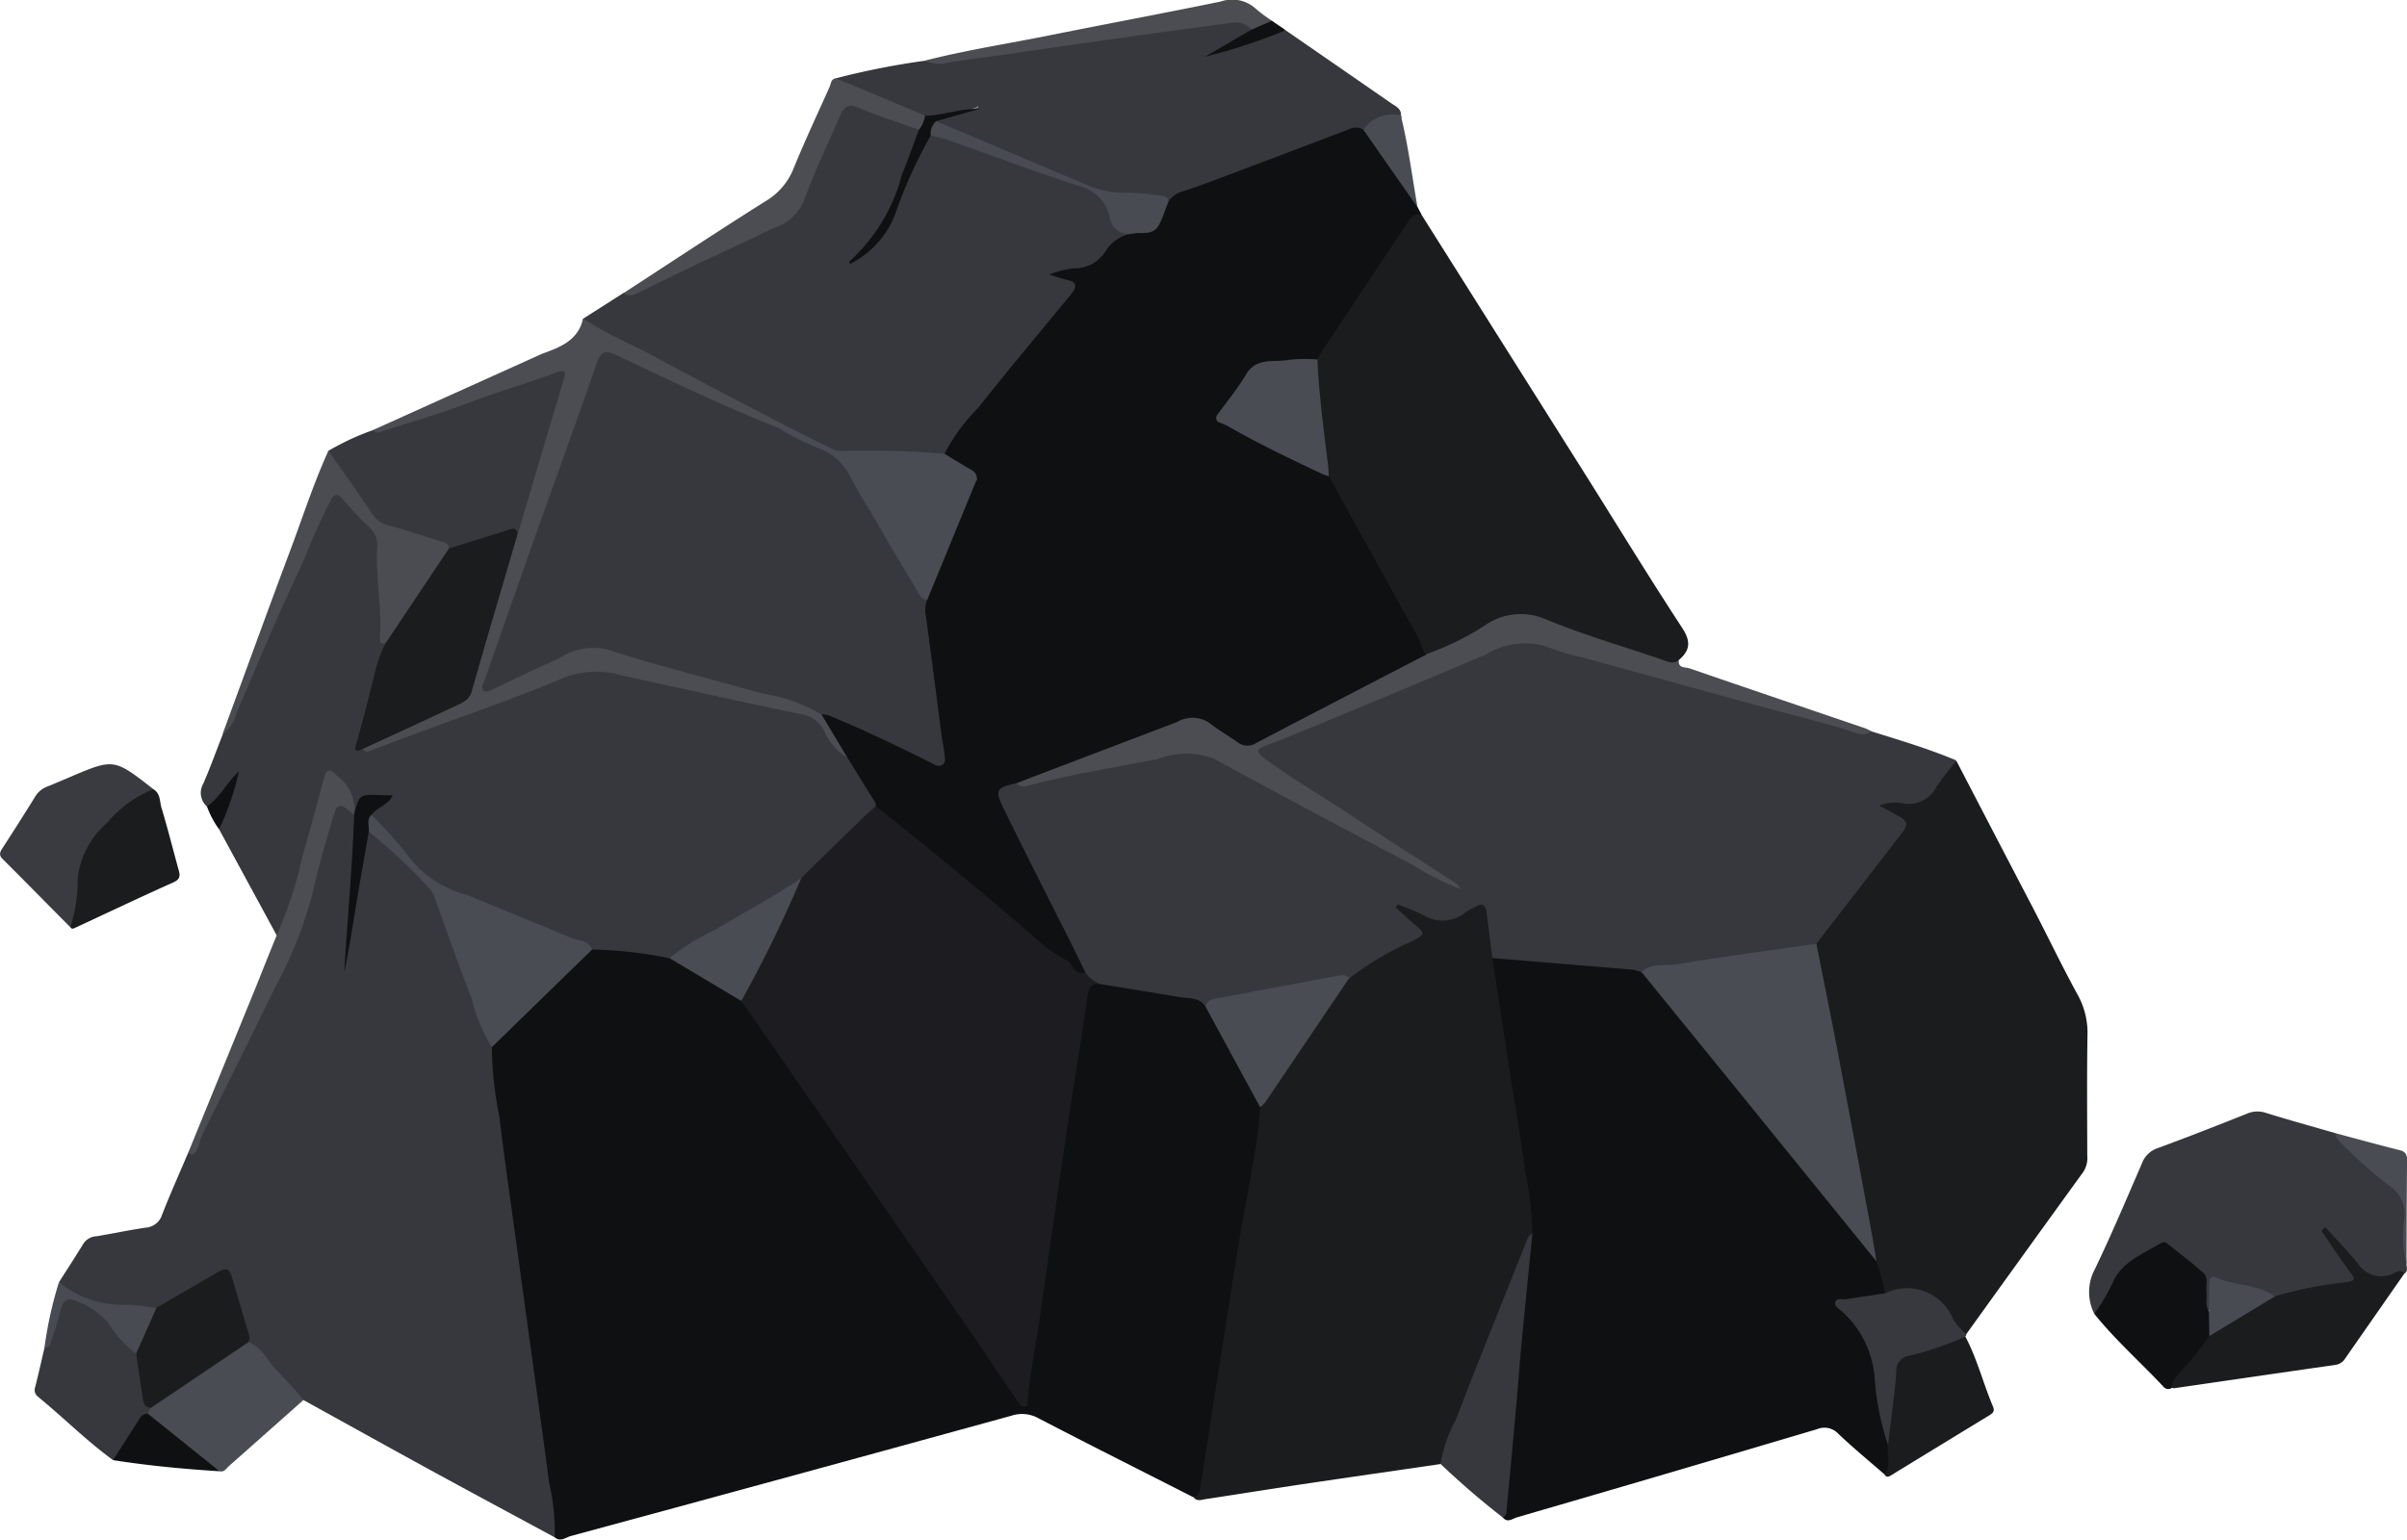 <svg id="Logo" xmlns="http://www.w3.org/2000/svg" width="74.612" height="47.737" viewBox="0 0 74.612 47.737">
  <path id="Path_17114" data-name="Path 17114" d="M757.293,552.426c-1.6-.815-3.211-1.621-4.807-2.452a1.045,1.045,0,0,0-.834-.079q-6.829,1.881-13.665,3.733c-.152.041-.318.194-.494.039a1.7,1.7,0,0,1-.152-.686c-.662-4.618-1.258-9.246-1.909-13.865a1.443,1.443,0,0,1-.006-.572,1.315,1.315,0,0,1,.364-.436,39.093,39.093,0,0,1,2.9-2.774,1.244,1.244,0,0,1,.736.021,12.826,12.826,0,0,1,1.6.236c.777.467,1.587.882,2.322,1.42a33.555,33.555,0,0,1,2.006,2.817c2.176,3.152,4.376,6.288,6.536,9.451.017.026.041.042.109.068.141-.57.2-1.149.285-1.72.455-2.891.858-5.79,1.309-8.682.107-.686.215-1.372.309-2.06.042-.308.19-.49.516-.494.939.106,1.86.317,2.8.446a.721.721,0,0,1,.489.274,27.508,27.508,0,0,1,1.753,3.308,3.69,3.69,0,0,1-.1,1.1c-.623,3.473-1.132,6.964-1.732,10.441C757.594,552.16,757.631,552.435,757.293,552.426Z" transform="translate(-720.297 -505.998)" fill="#0e1011"/>
  <path id="Path_17115" data-name="Path 17115" d="M901.429,450.65c-.185-.3-.506-.256-.785-.3-.833-.142-1.667-.274-2.5-.41-.222-.042-.434-.1-.526-.341-.695-1.265-1.332-2.559-1.952-3.861-.2-.425-.447-.829-.631-1.263-.254-.6-.133-.786.533-.829a.931.931,0,0,0,.48-.01c1.443-.331,2.9-.58,4.351-.881a2.256,2.256,0,0,1,1.647.287c2.046,1.132,4.14,2.176,6.189,3.3.246.135.466.312.817.474-1.418-.792-2.661-1.667-3.935-2.493-.584-.378-1.175-.745-1.745-1.143-.164-.114-.394-.212-.375-.456s.272-.3.457-.365c1.983-.745,3.906-1.633,5.876-2.407.523-.206,1.018-.478,1.557-.648a1.223,1.223,0,0,1,.737-.034c2.433.7,4.883,1.334,7.319,2.022.911.257,1.832.478,2.73.78.133.045.263,0,.39.035.888.274,1.777.542,2.634.9a4.094,4.094,0,0,1-.9,1.3c-.167.183-.411.133-.63.139-.162,0-.325,0-.487,0-.034.01-.033.027,0,.046.7.385.718.452.214,1.068-.729.892-1.382,1.843-2.1,2.74a1.523,1.523,0,0,1-.5.493c-.967.215-1.954.3-2.928.466-.815.139-1.638.225-2.45.382-1.5-.171-3.005-.21-4.5-.415-.284-.151-.245-.444-.294-.695-.054-.273.017-.64-.174-.8-.253-.21-.486.147-.727.248a1.114,1.114,0,0,1-.975-.03c-.2-.095-.409-.156-.606-.25.159.111.284.256.431.376.231.19.213.4-.041.527-.745.381-1.453.83-2.2,1.2A37.182,37.182,0,0,0,901.429,450.65Z" transform="translate(-864.056 -419.429)" fill="#36383d"/>
  <path id="Path_17116" data-name="Path 17116" d="M614.392,498.242a11.3,11.3,0,0,0,.229,2.139c.172,1.416.377,2.828.57,4.241q.236,1.727.475,3.452c.168,1.224.342,2.447.5,3.672a6.847,6.847,0,0,1,.176,1.7c-1.281-.693-2.565-1.381-3.843-2.079-1.318-.721-2.631-1.452-3.947-2.178-.373-.084-.528-.423-.751-.669-.332-.367-.658-.74-.99-1.108-.2-.555-.323-1.135-.5-1.7-.155-.481-.169-.473-.634-.231a9.643,9.643,0,0,1-1.748.94c-.569-.039-1.14-.078-1.7-.167a1.462,1.462,0,0,1-1.251-.726c.252-.4.51-.791.754-1.193a.51.51,0,0,1,.405-.225c.509-.086,1.014-.192,1.524-.268a.572.572,0,0,0,.508-.4c.251-.644.535-1.275.805-1.912.277-.141.266-.448.38-.679.993-2.019,2.02-4.023,2.942-6.076a20.622,20.622,0,0,0,.858-2.984c.067-.243.122-.489.212-.725.062-.164.1-.373.3-.406s.339.147.465.293a.486.486,0,0,1,.083.156,5.158,5.158,0,0,1-.057,1.544,26.223,26.223,0,0,1-.31,2.964c.106-.515.14-1.226.245-1.927a9.919,9.919,0,0,1,.391-2.079c.216-.155.373.009.507.125.56.485,1.065,1.028,1.579,1.561a.965.965,0,0,1,.188.35c.538,1.459,1.059,2.924,1.6,4.38A.6.6,0,0,1,614.392,498.242Z" transform="translate(-599.145 -465.776)" fill="#36383d"/>
  <path id="Path_17117" data-name="Path 17117" d="M1050.243,539.553q2.166.178,4.332.359a1.581,1.581,0,0,1,.294.083c.232,0,.311.207.424.347,2.235,2.781,4.488,5.546,6.731,8.32a1.983,1.983,0,0,1,.219.334c.1.321.349.613.189.983a5.961,5.961,0,0,1-1.311.311c.1.3.36.461.534.681a2.145,2.145,0,0,1,.462,1.032c.143.918.292,1.835.494,2.743a1.517,1.517,0,0,1,.014.522c-.023.132-.01.308-.229.294-.478-.417-.969-.82-1.428-1.256a.587.587,0,0,0-.663-.144q-4.645,1.381-9.3,2.733c-.141.041-.294.185-.441,0a21.11,21.11,0,0,1,.194-2.518c.169-1.8.318-3.595.5-5.39a3.526,3.526,0,0,0,.1-.878c-.07-1.343-.377-2.653-.553-3.98-.167-1.256-.407-2.5-.569-3.757A1.315,1.315,0,0,1,1050.243,539.553Z" transform="translate(-1003.982 -509.846)" fill="#0e1011"/>
  <path id="Path_17118" data-name="Path 17118" d="M660.052,407.887a13.636,13.636,0,0,0-2.4-.27c-1.624-.637-3.221-1.341-4.852-1.96a2.1,2.1,0,0,1-.748-.676,9.527,9.527,0,0,1-1.269-1.533c.04-.269.3-.332.474-.508-.361-.018-.717-.078-.861.377-.018.057-.086.069-.146.031-.125-.294-.158-.634-.426-.857-.088-.073-.148-.214-.28-.186s-.125.184-.154.292c-.329,1.224-.682,2.442-1.03,3.661a4.87,4.87,0,0,1-.312.826c-.033.067-.085.121-.174.093l-1.783-3.284a10.78,10.78,0,0,1,.423-1.456,5.935,5.935,0,0,1-.5.641c-.071.084-.155.19-.3.107a.564.564,0,0,1-.114-.711c.218-.5.4-1.012.6-1.519a19.692,19.692,0,0,0,.984-2.267c.659-1.532,1.377-3.038,2.022-4.577.347-.829.547-.846,1.156-.19a5.135,5.135,0,0,0,.379.433,1.1,1.1,0,0,1,.372.95c-.041.828.143,1.648.089,2.477a.56.56,0,0,0,.092.337c-.143.655-.362,1.289-.525,1.939-.079.313-.138.63-.238.938-.039.12-.1.262.087.33a17.781,17.781,0,0,0,2.254-.79c1.479-.566,2.978-1.077,4.449-1.665a.949.949,0,0,1,.567-.006c2.086.439,4.168.9,6.255,1.332a1.115,1.115,0,0,1,.8.566,2.662,2.662,0,0,0,.648.834,4.641,4.641,0,0,1,.9,1.462.309.309,0,0,1,0,.128,28.315,28.315,0,0,1-2.3,2.312c-1.25.843-2.593,1.53-3.885,2.3A.612.612,0,0,1,660.052,407.887Z" transform="translate(-639.298 -378.176)" fill="#36383d"/>
  <path id="Path_17119" data-name="Path 17119" d="M966.359,524.4q.267,1.74.534,3.481c.159,1.03.344,2.057.477,3.09a10.836,10.836,0,0,1,.231,1.968c-.882,2.318-1.774,4.632-2.7,6.93a.393.393,0,0,1-.145.216c-1.424.208-2.848.412-4.271.624-1.006.15-2.01.312-3.016.464-.124.019-.263.081-.37-.052a.323.323,0,0,0,.2-.269c.385-2.465.767-4.931,1.163-7.394.17-1.058.381-2.109.558-3.166.07-.419.1-.845.146-1.268a4.773,4.773,0,0,1,.788-1.264c.525-.851,1.119-1.657,1.674-2.488.073-.109.146-.224.295-.246a9.25,9.25,0,0,1,1.925-1.142c.443-.241.447-.23.07-.557-.188-.163-.373-.33-.56-.5l.065-.092a6.74,6.74,0,0,1,.81.337,1.111,1.111,0,0,0,1.3-.1,3.32,3.32,0,0,1,.307-.173c.193-.109.309-.055.338.165C966.238,523.438,966.3,523.917,966.359,524.4Z" transform="translate(-920.098 -494.689)" fill="#1a1c1d"/>
  <path id="Path_17120" data-name="Path 17120" d="M1154.309,494.055a8.014,8.014,0,0,0-.268-.987,3.02,3.02,0,0,1-.292-.92c-.53-2.787-1.058-5.574-1.563-8.365a.868.868,0,0,1-.007-.564q1.292-1.674,2.585-3.348c.3-.383.291-.43-.145-.672-.14-.078-.282-.153-.484-.263a1.3,1.3,0,0,1,.764-.064.97.97,0,0,0,1.01-.531c.189-.278.4-.537.609-.8q1.2,2.313,2.408,4.628c.455.878.881,1.771,1.357,2.637a2.433,2.433,0,0,1,.3,1.264c-.019,1.242-.009,2.484-.006,3.726a.785.785,0,0,1-.126.5q-1.818,2.511-3.626,5.029c-.17.052-.229-.1-.317-.182a2.179,2.179,0,0,1-.369-.436,1.094,1.094,0,0,0-1.418-.6A.362.362,0,0,1,1154.309,494.055Z" transform="translate(-1095.876 -453.954)" fill="#1a1c1d"/>
  <path id="Path_17121" data-name="Path 17121" d="M765.48,277.64l1.243-.792a2.044,2.044,0,0,0,.69-.274c1.314-.6,2.6-1.265,3.923-1.849a1.56,1.56,0,0,0,.924-.883c.314-.811.7-1.6,1.03-2.4.219-.526.341-.592.876-.4a7.219,7.219,0,0,1,1.748.719.484.484,0,0,1-.053.424c-.352.814-.657,1.646-1,2.463a2.835,2.835,0,0,1-.834,1.027c.843-.428,1.024-1.416,1.411-2.258.178-.388.36-.778.512-1.178a.5.5,0,0,1,.315-.349,2.914,2.914,0,0,1,1.149.293c1.159.436,2.334.827,3.5,1.255a1.3,1.3,0,0,1,.948.889.769.769,0,0,0,.665.617c.114.144-.017.194-.106.209a.807.807,0,0,0-.569.386,1.927,1.927,0,0,1-1.6.735c.674.172.733.314.331.807-1.271,1.557-2.568,3.094-3.785,4.695a.406.406,0,0,1-.173.135,3.77,3.77,0,0,1-1.183-.038c-.427,0-.856-.029-1.28.006a2.719,2.719,0,0,1-1.748-.478c-.212-.137-.465-.186-.673-.327-1.093-.612-2.227-1.148-3.331-1.739-.9-.48-1.795-.957-2.7-1.414C765.591,277.866,765.427,277.828,765.48,277.64Z" transform="translate(-747.398 -267.762)" fill="#36383d"/>
  <path id="Path_17122" data-name="Path 17122" d="M998.223,305.565q2.509,3.98,5.018,7.959c1.014,1.611,2.005,3.238,3.048,4.83.276.421.249.7-.108,1-.16.271-.389.16-.589.086-1.206-.453-2.453-.788-3.649-1.262a1.628,1.628,0,0,0-1.592.144c-.476.3-.994.524-1.495.78a.746.746,0,0,1-.462.129.35.35,0,0,1-.17-.113c-.933-1.732-1.919-3.435-2.855-5.166a1.228,1.228,0,0,1-.144-.371,31.384,31.384,0,0,1-.356-3.455,5.323,5.323,0,0,1,.83-1.4c.628-.984,1.322-1.925,1.946-2.913C997.773,305.609,997.9,305.329,998.223,305.565Z" transform="translate(-954.145 -298.885)" fill="#1a1c1d"/>
  <path id="Path_17123" data-name="Path 17123" d="M893.763,280.612c-.217-.091-.337.053-.434.2q-1.369,2.051-2.729,4.108a1.392,1.392,0,0,0-.079.158,8.43,8.43,0,0,1-1.475.186c-.173.041-.359.036-.477.189a8.475,8.475,0,0,0-1.109,1.639c-.347.433-.884.359-1.339.464-1,.23-1.988.542-3,.751a14.986,14.986,0,0,1-3.121.526,4.856,4.856,0,0,0-.845-.582c-.1-.051-.219-.1-.191-.25A5.721,5.721,0,0,1,880,286.584c.942-1.189,1.917-2.351,2.881-3.523.178-.216.221-.38-.126-.453-.171-.036-.336-.1-.551-.166a3.528,3.528,0,0,1,.755-.191,1.127,1.127,0,0,0,1-.537,1.211,1.211,0,0,1,.881-.553c.588-.095.8-.551,1-1.029a.839.839,0,0,1,.511-.392c1.6-.592,3.2-1.2,4.8-1.8.254-.1.515-.251.8-.075a14.685,14.685,0,0,1,1.677,2.492Z" transform="translate(-849.684 -273.932)" fill="#0e1011"/>
  <path id="Path_17124" data-name="Path 17124" d="M861.156,247.968a.448.448,0,0,0-.459-.01q-2.126.811-4.257,1.61c-.288.109-.578.217-.872.307a.76.76,0,0,0-.455.319,7.167,7.167,0,0,0-1.448-.158,5.422,5.422,0,0,1-1.8-.573c-1.23-.455-2.425-1-3.632-1.512-.135-.057-.282-.1-.342-.257.041-.178.2-.146.318-.169.328-.061.647-.157.971-.234.058-.014-.02-.095.007-.042.007.014,0,.025-.022.031a9.693,9.693,0,0,1-1.579.345,28.027,28.027,0,0,1-2.677-1.088c-.068-.03-.125-.076-.1-.166a23.9,23.9,0,0,1,2.739-.542c1.09-.068,2.156-.305,3.236-.446,2.069-.269,4.131-.583,6.2-.852a.678.678,0,0,1,.719.217c.091.213-.073.291-.209.375a4.42,4.42,0,0,1-.924.464c.339-.156.841-.315,1.331-.5a1.8,1.8,0,0,1,.852-.2q1.63,1.126,3.259,2.253c.137.1.324.163.308.385.032.043.01.1-.023.1A1.508,1.508,0,0,0,861.156,247.968Z" transform="translate(-818.894 -243.944)" fill="#36383d"/>
  <path id="Path_17125" data-name="Path 17125" d="M1238.374,594.006a1.5,1.5,0,0,1,.018-1.385c.517-1.075.981-2.177,1.456-3.272a.778.778,0,0,1,.475-.473c.926-.341,1.845-.7,2.764-1.067a.831.831,0,0,1,.593-.037c.717.224,1.441.423,2.163.632.656.594,1.3,1.208,1.989,1.759a.584.584,0,0,1,.191.513,17.781,17.781,0,0,0,.029,1.811c.01.1.045.208-.07.278a4.321,4.321,0,0,0-.464.137.876.876,0,0,1-.924-.251,14.436,14.436,0,0,1-1.036-1.128,10.462,10.462,0,0,1,.84,1.141c.2.278.15.413-.17.459-.757.11-1.5.3-2.261.391-.5-.172-1.029-.265-1.537-.418-.323-.1-.4.024-.382.312a.807.807,0,0,1-.072.475c-.273.067-.249-.168-.23-.284.132-.831-.509-1.148-1.009-1.561a.341.341,0,0,0-.413-.031,2.729,2.729,0,0,0-1.351,1.215A1.268,1.268,0,0,1,1238.374,594.006Z" transform="translate(-1173.455 -553.269)" fill="#36383d"/>
  <path id="Path_17126" data-name="Path 17126" d="M685.445,356.98a7.917,7.917,0,0,1,1.412-.653,18.209,18.209,0,0,0,1.753-.592c1.23-.37,2.433-.828,3.654-1.23.056-.018.112-.038.17-.051.391-.089.516.023.4.4-.178.58-.322,1.169-.505,1.747-.273.86-.516,1.728-.777,2.591-.042.138-.038.3-.191.382a4.121,4.121,0,0,0-1.45.316c-.24.054-.46.209-.724.151a15.808,15.808,0,0,0-1.843-.627,1.126,1.126,0,0,1-.592-.363c-.44-.576-.809-1.2-1.237-1.785A.319.319,0,0,1,685.445,356.98Z" transform="translate(-675.265 -343.001)" fill="#36383d"/>
  <path id="Path_17127" data-name="Path 17127" d="M914.176,432.77a8.728,8.728,0,0,0,1.786-.871,1.932,1.932,0,0,1,1.9-.215c1.173.482,2.4.843,3.6,1.25.175.059.357.169.543.019-.035.264.2.214.326.257,1.815.626,3.633,1.241,5.45,1.86a1.67,1.67,0,0,1,.194.095.491.491,0,0,1-.422.069c-.892-.3-1.807-.52-2.715-.765-1.945-.525-3.886-1.067-5.829-1.6a6.517,6.517,0,0,1-1.017-.3,2.271,2.271,0,0,0-1.971.213c-1.777.754-3.56,1.493-5.342,2.235-.49.2-.983.4-1.48.589-.318.119-.288.213-.036.4.876.65,1.823,1.191,2.729,1.795,1.065.709,2.148,1.392,3.222,2.088.034.022.054.067.129.166a8.663,8.663,0,0,1-1.527-.77q-3.072-1.609-6.117-3.269a2.415,2.415,0,0,0-1.75.008c-1.341.257-2.691.479-4.015.821a.309.309,0,0,1-.365-.079c.006-.178.158-.2.275-.242q2.4-.908,4.807-1.811a1.045,1.045,0,0,1,1.042.147c.978.69.986.691,2.039.151,1.379-.708,2.752-1.426,4.134-2.128A.571.571,0,0,1,914.176,432.77Z" transform="translate(-869.962 -412.487)" fill="#4c4d53"/>
  <path id="Path_17128" data-name="Path 17128" d="M701.189,345.45c.475-1.6.947-3.2,1.428-4.8.071-.236.034-.312-.213-.218-.889.338-1.806.592-2.7.934-.916.353-1.866.619-2.8.925a.13.13,0,0,1-.178-.077l5.046-2.277c.067-.03.134-.063.2-.088.553-.2,1.095-.415,1.241-1.083.735.492,1.558.819,2.331,1.242,1.288.706,2.6,1.374,3.9,2.058.02.136-.082.15-.174.173a15.034,15.034,0,0,1-2.01-.806c-1.02-.472-2.043-.938-3.061-1.415-.294-.137-.395.01-.479.257-.605,1.779-1.261,3.54-1.891,5.31-.5,1.394-1.028,2.775-1.472,4.188-.034.108-.116.208-.05.372a12.986,12.986,0,0,0,1.884-.859,2.83,2.83,0,0,1,2.444-.178c1.79.567,3.627.981,5.427,1.521a1.19,1.19,0,0,1,.569.326,3.485,3.485,0,0,1,.768,1.42,1.7,1.7,0,0,1-.7-.8.994.994,0,0,0-.781-.551c-1.825-.373-3.641-.791-5.463-1.179a2.81,2.81,0,0,0-1.825.052c-1.495.642-3.043,1.161-4.569,1.73-.466.174-.934.346-1.4.524-.1.039-.2.075-.275-.034.059-.2.245-.239.4-.31.823-.366,1.634-.757,2.446-1.146a.827.827,0,0,0,.463-.553c.418-1.4.807-2.809,1.247-4.2C701,345.738,701.011,345.549,701.189,345.45Z" transform="translate(-685.139 -328.89)" fill="#4b4d52"/>
  <path id="Path_17129" data-name="Path 17129" d="M1266.782,626.15a12.106,12.106,0,0,1,2.2-.438c.264-.04.311-.073.136-.3-.315-.419-.6-.861-.9-1.294l.117-.114c.338.374.691.735,1.008,1.125a.871.871,0,0,0,1.085.322c.1-.036.241-.166.356,0l-1.818,2.609a.436.436,0,0,1-.312.216c-1.663.237-3.325.481-4.988.722a.361.361,0,0,1-.088-.009c-.137-.17-.035-.306.072-.43.345-.4.665-.826,1.036-1.206a20.961,20.961,0,0,1,1.8-1.142A.321.321,0,0,1,1266.782,626.15Z" transform="translate(-1196.259 -585.954)" fill="#1a1c1d"/>
  <path id="Path_17130" data-name="Path 17130" d="M595.818,651.024c-.826-.6-1.541-1.323-2.328-1.965a.266.266,0,0,1-.085-.312c.1-.4.19-.8.283-1.2a5.3,5.3,0,0,0,.362-1.126c.182-.495.338-.54.833-.349.815.313,1.183,1.067,1.716,1.66a10.334,10.334,0,0,0,.394,1.639.235.235,0,0,1-.055.248,4.448,4.448,0,0,0-.678.927C596.128,650.714,596.036,650.929,595.818,651.024Z" transform="translate(-592.311 -605.748)" fill="#36383d"/>
  <path id="Path_17131" data-name="Path 17131" d="M1034.627,633.163a4.439,4.439,0,0,1,.477-1.371c.709-1.855,1.46-3.695,2.192-5.542.04-.1.075-.191.182-.233-.112,1.123-.228,2.246-.334,3.37-.073.775-.129,1.551-.2,2.326-.088.979-.181,1.958-.272,2.936a.2.2,0,0,1-.116.174A25.028,25.028,0,0,1,1034.627,633.163Z" transform="translate(-989.975 -587.772)" fill="#36383d"/>
  <path id="Path_17132" data-name="Path 17132" d="M584.654,483.775c-.7-.7-1.389-1.408-2.091-2.105-.128-.127-.088-.215-.008-.339.346-.533.688-1.069,1.021-1.61a.728.728,0,0,1,.369-.3c.233-.095.464-.193.695-.292,1.371-.583,1.371-.583,2.591.37a.325.325,0,0,1-.224.253,4.652,4.652,0,0,0-1.763,1.631c-.286.337-.209.818-.275,1.236-.042.261-.084.524-.107.788A.4.4,0,0,1,584.654,483.775Z" transform="translate(-582.479 -455.031)" fill="#3a3b41"/>
  <path id="Path_17133" data-name="Path 17133" d="M1243.411,631.662a11.787,11.787,0,0,1-.964,1.187c-.1.129-.223.238-.2.422a.189.189,0,0,1-.245-.021c-.713-.765-1.5-1.456-2.159-2.276a5.581,5.581,0,0,0,.562-.945c.282-.67.929-.9,1.489-1.239.046-.028.135-.052.166-.028.392.306.784.613,1.16.938.18.155.07.39.1.588s-.061.414.079.6A.645.645,0,0,1,1243.411,631.662Z" transform="translate(-1174.925 -590.236)" fill="#0e1011"/>
  <path id="Path_17134" data-name="Path 17134" d="M628.887,662.2l.084-.176c-.028-.15.091-.207.183-.269.848-.576,1.7-1.139,2.558-1.707.083-.055.173-.117.284-.064.422.141.586.558.86.848.29.306.591.611.854.945q-1.154,1.026-2.31,2.049c-.082.072-.146.2-.292.159a2.226,2.226,0,0,1-.7-.425c-.409-.332-.8-.68-1.232-.988A.574.574,0,0,1,628.887,662.2Z" transform="translate(-624.304 -618.366)" fill="#494c53"/>
  <path id="Path_17135" data-name="Path 17135" d="M655.612,380.3c.456.652.919,1.3,1.363,1.96a.839.839,0,0,0,.525.359c.54.146,1.072.326,1.607.493.113.035.236.058.242.215.06.164-.04.284-.12.4-.521.782-1.071,1.545-1.569,2.343-.058.093-.118.213-.269.183-.2.077-.188-.056-.18-.18.06-.93-.139-1.853-.087-2.782a.736.736,0,0,0-.249-.627,9.235,9.235,0,0,1-.814-.859c-.178-.217-.263-.165-.383.039a19.8,19.8,0,0,0-.813,1.81c-.308.667-.619,1.333-.914,2.006-.4.925-.794,1.857-1.192,2.786a1.136,1.136,0,0,1-.432.648c.7-1.9,1.388-3.8,2.1-5.7C654.814,382.365,655.151,381.31,655.612,380.3Z" transform="translate(-645.432 -366.322)" fill="#4a4c52"/>
  <path id="Path_17136" data-name="Path 17136" d="M1173.969,662.639c.229-.279.059-.606.11-.907a9.1,9.1,0,0,1,.174-2.5.319.319,0,0,1,.2-.274,9.124,9.124,0,0,1,2.025-.593c.367.693.554,1.458.859,2.176.064.152-.023.211-.131.276q-1.512.921-3.021,1.846C1174.106,662.71,1174.032,662.751,1173.969,662.639Z" transform="translate(-1115.556 -616.922)" fill="#1a1c1d"/>
  <path id="Path_17137" data-name="Path 17137" d="M604.5,490.8a4.516,4.516,0,0,0,.23-1.506,2.662,2.662,0,0,1,.912-1.727,3.6,3.6,0,0,1,1.435-1.042c.225.132.191.384.252.583.189.621.346,1.252.519,1.879.05.179.094.315-.146.423-1.01.452-2.01.928-3.014,1.395C604.622,490.83,604.556,490.89,604.5,490.8Z" transform="translate(-602.322 -462.053)" fill="#1a1c1d"/>
  <path id="Path_17138" data-name="Path 17138" d="M784.743,263.316l2.755,1.154c.108.22.014.354-.19.439-.622-.223-1.256-.42-1.862-.681-.333-.143-.458-.011-.571.249-.38.878-.8,1.741-1.123,2.641a1.5,1.5,0,0,1-.936.841c-.778.38-1.567.736-2.349,1.108-.619.295-1.232.6-1.853.9-.14.066-.3.139-.457.013,1.473-.958,2.938-1.929,4.425-2.864a2.049,2.049,0,0,0,.856-1.017c.345-.848.736-1.678,1.11-2.514C784.594,263.48,784.588,263.338,784.743,263.316Z" transform="translate(-758.833 -260.889)" fill="#4c4d52"/>
  <path id="Path_17139" data-name="Path 17139" d="M1162.5,644.882a9.5,9.5,0,0,1-1.756.6.457.457,0,0,0-.387.491c-.06.762-.169,1.52-.259,2.28a8.507,8.507,0,0,1-.416-2.106,3.077,3.077,0,0,0-1.04-2.064c-.08-.074-.228-.146-.175-.278s.209-.06.319-.077c.407-.063.815-.123,1.222-.184a1.54,1.54,0,0,1,2.112.813,2.337,2.337,0,0,0,.4.453A.07.07,0,0,1,1162.5,644.882Z" transform="translate(-1101.573 -603.442)" fill="#37393f"/>
  <path id="Path_17140" data-name="Path 17140" d="M644.2,485.787a13.092,13.092,0,0,0,.8-2.453c.232-.8.448-1.609.663-2.415.082-.307.191-.3.4-.087a1.327,1.327,0,0,1,.55,1.136.053.053,0,0,1-.008.083c-.5-.405-.517-.409-.707.24-.214.734-.433,1.47-.592,2.217a13.191,13.191,0,0,1-1.182,2.944c-.729,1.517-1.491,3.019-2.235,4.529-.057.116-.076.251-.126.372s-.1.3-.31.186l2.171-5.318Q643.909,486.5,644.2,485.787Z" transform="translate(-635.623 -456.786)" fill="#4b4d52"/>
  <path id="Path_17141" data-name="Path 17141" d="M882.725,239.664a.667.667,0,0,0-.656-.205c-2.355.31-4.706.644-7.056.987-.609.089-1.222.147-1.827.27a1.3,1.3,0,0,1-.607-.086c1.3-.334,2.625-.534,3.938-.8,1.749-.351,3.5-.677,5.251-1.037a1.086,1.086,0,0,1,1.092.225,4.418,4.418,0,0,0,.494.368A.5.5,0,0,1,882.725,239.664Z" transform="translate(-843.93 -238.745)" fill="#4c4d52"/>
  <path id="Path_17142" data-name="Path 17142" d="M619.065,682.616l2.221,1.785c-1.1-.069-2.2-.172-3.3-.345.275-.43.552-.859.825-1.291A.288.288,0,0,1,619.065,682.616Z" transform="translate(-614.482 -638.781)" fill="#0e1011"/>
  <path id="Path_17143" data-name="Path 17143" d="M599.263,643.5a3.455,3.455,0,0,1-.858-.94,2.329,2.329,0,0,0-.949-.673c-.27-.128-.446-.09-.525.23a9.037,9.037,0,0,1-.269.885c-.045.124-.032.315-.243.322a12.28,12.28,0,0,1,.45-2.042,3.117,3.117,0,0,0,2.154.7c.293.019.58.063.869.1A2.017,2.017,0,0,1,599.263,643.5Z" transform="translate(-595.042 -601.526)" fill="#494b52"/>
  <path id="Path_17144" data-name="Path 17144" d="M1317.684,598.609a3.905,3.905,0,0,1-.059-1.482,1.062,1.062,0,0,0-.5-.986,14.216,14.216,0,0,1-1.51-1.348.382.382,0,0,1-.138-.266c.668.178,1.335.362,2.005.531.184.047.221.15.219.318C1317.69,596.453,1317.688,597.531,1317.684,598.609Z" transform="translate(-1243.087 -559.391)" fill="#494c53"/>
  <path id="Path_17145" data-name="Path 17145" d="M1010.425,275.137a1.114,1.114,0,0,1,1.159-.45c.232.94.352,1.9.519,2.853Z" transform="translate(-968.163 -271.113)" fill="#494c53"/>
  <path id="Path_17146" data-name="Path 17146" d="M962.17,245.529l.629-.276.43.293a17.477,17.477,0,0,1-2.5.822Z" transform="translate(-923.375 -244.61)" fill="#0e1012"/>
  <path id="Path_17147" data-name="Path 17147" d="M647.443,482.013c.412-.286.619-.753.992-1.091a8.777,8.777,0,0,1-.615,1.8A2.8,2.8,0,0,1,647.443,482.013Z" transform="translate(-641.027 -457.006)" fill="#0f1012"/>
  <path id="Path_17148" data-name="Path 17148" d="M817,494.065q.96-.936,1.92-1.871c.126-.122.26-.235.39-.352.292-.034.441.2.626.349,1.8,1.434,3.522,2.954,5.328,4.375.189.131.315.342.539.43a1.1,1.1,0,0,0,.444.356c-.235-.011-.328.091-.363.335-.219,1.5-.467,2.988-.69,4.483-.281,1.888-.543,3.779-.82,5.667-.119.813-.291,1.619-.352,2.441-.005.072.007.167-.085.181-.121.019-.18-.084-.237-.168-.572-.841-1.136-1.688-1.714-2.525q-3.255-4.713-6.517-9.42c-.108-.157-.221-.31-.331-.465a.947.947,0,0,1,.154-.5C815.865,496.276,816.374,495.14,817,494.065Z" transform="translate(-792.163 -466.843)" fill="#1d1c20"/>
  <path id="Path_17149" data-name="Path 17149" d="M697.173,494.58A13.289,13.289,0,0,1,698.429,496a3.331,3.331,0,0,0,1.727,1.07c1.06.448,2.131.868,3.189,1.32.231.1.552.057.669.369l-3.106,3.026a5.139,5.139,0,0,1-.623-1.5c-.406-1.029-.764-2.076-1.145-3.115A.692.692,0,0,0,699,496.9a15.905,15.905,0,0,0-1.9-1.788C696.955,494.909,696.869,494.715,697.173,494.58Z" transform="translate(-685.661 -469.315)" fill="#494c53"/>
  <path id="Path_17150" data-name="Path 17150" d="M965.364,545.035q-1.3,1.925-2.6,3.848a.993.993,0,0,1-.158.15l-1.689-3.11c.029-.209.194-.235.356-.266q1.861-.348,3.722-.694C965.125,544.939,965.262,544.907,965.364,545.035Z" transform="translate(-923.545 -514.702)" fill="#494c53"/>
  <path id="Path_17151" data-name="Path 17151" d="M796.717,514.384a39.374,39.374,0,0,1-1.862,3.817l-2.224-1.327a6.788,6.788,0,0,1,1.409-.878C794.93,515.455,795.86,514.981,796.717,514.384Z" transform="translate(-771.876 -487.163)" fill="#494c53"/>
  <path id="Path_17152" data-name="Path 17152" d="M848.495,387.822c-.327.109-.377-.2-.536-.352-.6-.547-1.215-1.068-1.846-1.575-.961-.773-1.874-1.6-2.848-2.362a12.858,12.858,0,0,0-1.267-.95l-.882-1.425-.8-1.333c.193-.154.363-.022.538.044.944.353,1.826.845,2.748,1.247.1.046.211.152.326.08s.066-.214.052-.329c-.157-1.336-.336-2.67-.517-4a1.156,1.156,0,0,1,.015-.612c.45-1.1.888-2.209,1.351-3.305.066-.156.1-.349.3-.407.323-.217.706-.054,1.051-.172.719-.247,1.484-.288,2.222-.47.95-.235,1.888-.523,2.851-.718.445-.09.986-.009,1.335-.437a.23.23,0,0,1,.252,0c1,.574,2.069,1,3.056,1.6a19.648,19.648,0,0,0,1.223,2.286c.484.923,1.03,1.814,1.512,2.74a4.746,4.746,0,0,0,.35.509l.085.084c-1.762.915-3.526,1.827-5.284,2.749a.489.489,0,0,1-.569-.029c-.289-.2-.6-.382-.876-.6a.941.941,0,0,0-1-.026l-4.533,1.725-.447.172c-.618.138-.677.207-.406.763.706,1.45,1.442,2.885,2.165,4.326C848.242,387.3,848.367,387.561,848.495,387.822Z" transform="translate(-814.851 -357.671)" fill="#0e1011"/>
  <path id="Path_17153" data-name="Path 17153" d="M1103.173,535.072c.205,1.034.418,2.067.615,3.1q.567,2.982,1.118,5.967c.048.259.086.52.129.78q-2.271-2.8-4.542-5.6-1.367-1.684-2.737-3.366c.308-.312.728-.18,1.087-.242C1100.28,535.464,1101.729,535.28,1103.173,535.072Z" transform="translate(-1046.869 -505.808)" fill="#494c53"/>
  <path id="Path_17154" data-name="Path 17154" d="M625.226,639.892l.628-1.42c.6-.348,1.2-.693,1.8-1.046.391-.231.453-.212.576.209.164.565.327,1.13.5,1.693a.331.331,0,0,1-.027.211l-3.025,2.04c-.256-.045-.24-.251-.265-.437C625.349,640.725,625.286,640.308,625.226,639.892Z" transform="translate(-621.005 -597.921)" fill="#1a1c1d"/>
  <path id="Path_17155" data-name="Path 17155" d="M691.321,488.961c-.16.156-.06.353-.081.531-.121.693-.246,1.386-.361,2.08-.126.76-.241,1.521-.4,2.276.1-1.632.247-3.257.31-4.888a.53.53,0,0,0,.008-.083c.21-.626.1-.531,1.186-.519C691.835,488.661,691.5,488.732,691.321,488.961Z" transform="translate(-679.809 -463.696)" fill="#0e1012"/>
  <path id="Path_17156" data-name="Path 17156" d="M694.994,408.287l1.958-2.929c.6-.187,1.2-.371,1.8-.563.148-.047.289-.123.328.116-.476,1.624-.959,3.245-1.42,4.873-.079.279-.288.355-.494.452-.96.452-1.925.895-2.888,1.341-.157.06-.288.127-.2-.161.2-.685.368-1.378.546-2.069A4.125,4.125,0,0,1,694.994,408.287Z" transform="translate(-683.035 -388.352)" fill="#1a1c1d"/>
  <path id="Path_17157" data-name="Path 17157" d="M857.37,491.007a1.819,1.819,0,0,1,.858.508q1.534,1.2,3,2.486c.595.521,1.25.972,1.822,1.523.116.112.27.181.277.369a4.317,4.317,0,0,1-1.061-.766c-1.612-1.369-3.232-2.729-4.9-4.035A.526.526,0,0,0,857.37,491.007Z" transform="translate(-830.223 -466.095)" fill="#0e1011"/>
  <path id="Path_17158" data-name="Path 17158" d="M832.967,373.878l-1.532,3.727c-.239.124-.311-.077-.4-.217q-.768-1.245-1.471-2.528c-.256-.467-.583-.89-.82-1.369a.9.9,0,0,0-.529-.383c-.371-.149-.722-.341-1.082-.512-.134-.064-.327-.1-.315-.316a.187.187,0,0,0,.179-.09c.472.236.944.471,1.414.709a.828.828,0,0,0,.382.094,29.109,29.109,0,0,1,3.178.089c.257.156.512.318.773.466C832.883,373.623,832.985,373.707,832.967,373.878Z" transform="translate(-802.69 -359.011)" fill="#494c53"/>
  <path id="Path_17159" data-name="Path 17159" d="M874.114,276.79q2.33.986,4.66,1.972a2.958,2.958,0,0,0,1.33.247,8.406,8.406,0,0,1,1.05.1c.109.007.148.08.163.175-.1.24-.175.49-.293.719-.165.322-.49.24-.769.261a.591.591,0,0,1-.761-.519,1.3,1.3,0,0,0-1.01-.961c-1.354-.443-2.687-.945-4.031-1.419-.165-.058-.34-.086-.51-.128C873.821,277.018,873.845,276.857,874.114,276.79Z" transform="translate(-845.095 -273.033)" fill="#484b52"/>
  <path id="Path_17160" data-name="Path 17160" d="M851.7,273.246a.5.5,0,0,0-.172.445,14.71,14.71,0,0,0-1.108,2.453,2.874,2.874,0,0,1-1.381,1.523c-.06-.033-.034-.081,0-.1a5.467,5.467,0,0,0,1.591-2.652c.191-.462.355-.935.531-1.4a.949.949,0,0,0,.19-.439c.569,0,1.1-.235,1.682-.21Z" transform="translate(-822.677 -269.489)" fill="#0e1012"/>
  <path id="Path_17161" data-name="Path 17161" d="M967.531,355.005c-.987-.465-1.972-.934-2.92-1.477-.114-.065-.241-.11-.361-.164-.033-.066-.061-.126-.007-.2.3-.415.633-.815.893-1.256.326-.552.874-.367,1.332-.457a4.631,4.631,0,0,1,.882-.01c.05,1.082.194,2.155.325,3.229.016.131.02.263.03.394C967.618,355.134,967.584,355.04,967.531,355.005Z" transform="translate(-926.514 -340.294)" fill="#494c53"/>
  <path id="Path_17162" data-name="Path 17162" d="M997.81,387.709l.174.057q1.369,2.471,2.735,4.944a4.615,4.615,0,0,1,.2.487,1.545,1.545,0,0,1-.541-.626c-.78-1.458-1.556-2.919-2.436-4.321A.9.9,0,0,1,997.81,387.709Z" transform="translate(-956.793 -372.998)" fill="#0e1011"/>
  <path id="Path_17163" data-name="Path 17163" d="M1275.831,641.429q-.007-.388-.015-.777c0-.278.006-.556.009-.834,0-.13.043-.28.189-.212.594.277,1.3.2,1.853.593Z" transform="translate(-1207.345 -600.003)" fill="#494b52"/>
  <path id="Path_17164" data-name="Path 17164" d="M743.016,351.711a7.41,7.41,0,0,0,1.254.633,1.773,1.773,0,0,1,.932.805c.32.622.714,1.215,1.06,1.83s.722,1.215,1.079,1.825c.07.119.126.238.289.233a.78.78,0,0,0-.055.427c.178,1.286.34,2.573.509,3.86.023.174.069.346.082.521.008.109.052.248-.081.319s-.217-.009-.327-.064c-1.049-.525-2.108-1.029-3.192-1.478a.8.8,0,0,0-.218-.026,5.092,5.092,0,0,0-1.81-.645c-1.618-.451-3.248-.862-4.846-1.374a1.915,1.915,0,0,0-1.489.286c-.7.306-1.389.646-2.081.973-.083.039-.187.084-.248.02-.1-.1,0-.222.036-.325q.831-2.38,1.671-4.756c.6-1.678,1.209-3.349,1.788-5.032.134-.389.25-.467.649-.279C739.67,350.245,741.313,351.046,743.016,351.711Z" transform="translate(-718.886 -338.443)" fill="#36383d"/>
  <path id="Path_17165" data-name="Path 17165" d="M884.709,453.125c-.055.12.1.359-.1.364-.278.007-.277-.258-.256-.466.014-.142-.1-.4.139-.392C884.8,452.639,884.669,452.937,884.709,453.125Z" transform="translate(-854.528 -431.508)" fill="#0e1011"/>
  <path id="Path_17166" data-name="Path 17166" d="M1003.524,414.212c-.117-.2-.166-.4-.392-.486a.237.237,0,0,1-.061-.351c.1-.111.21.012.284.1C1003.531,413.672,1003.934,413.813,1003.524,414.212Z" transform="translate(-961.489 -396.09)" fill="#0e1011"/>
  <path id="Path_17167" data-name="Path 17167" d="M873.587,494.647c.362-.051.608-.051.7.266.025.084.017.213-.091.211C873.909,495.12,873.821,494.85,873.587,494.647Z" transform="translate(-844.838 -469.353)" fill="#0e1011"/>
  <path id="Path_17168" data-name="Path 17168" d="M901.482,473h.7c.063,0,.126.017.118.09s-.088.186-.123.15C901.977,473.028,901.675,473.264,901.482,473Z" transform="translate(-869.979 -449.866)" fill="#0e1011"/>
  <path id="Path_17169" data-name="Path 17169" d="M885.134,505.1a.19.19,0,0,1-.153-.221c.006-.085.047-.181.154-.184.152,0,.143.117.143.218S885.267,505.095,885.134,505.1Z" transform="translate(-855.107 -478.432)" fill="#0e1011"/>
  <path id="Path_17170" data-name="Path 17170" d="M884.623,411.073a.36.36,0,0,1,.226-.41c.069-.025.1.031.1.1C884.957,410.958,884.831,411.035,884.623,411.073Z" transform="translate(-854.784 -393.679)" fill="#0e1011"/>
  <path id="Path_17171" data-name="Path 17171" d="M989.636,454.447a1.252,1.252,0,0,1,.629-.263C990.077,454.415,989.942,454.537,989.636,454.447Z" transform="translate(-949.427 -432.908)" fill="#0e1011"/>
  <path id="Path_17172" data-name="Path 17172" d="M922.93,466a.129.129,0,0,1-.184.083c-.069-.026-.136-.075-.106-.161s.112-.077.183-.064A.12.12,0,0,1,922.93,466Z" transform="translate(-889.04 -443.419)" fill="#0e1011"/>
</svg>
